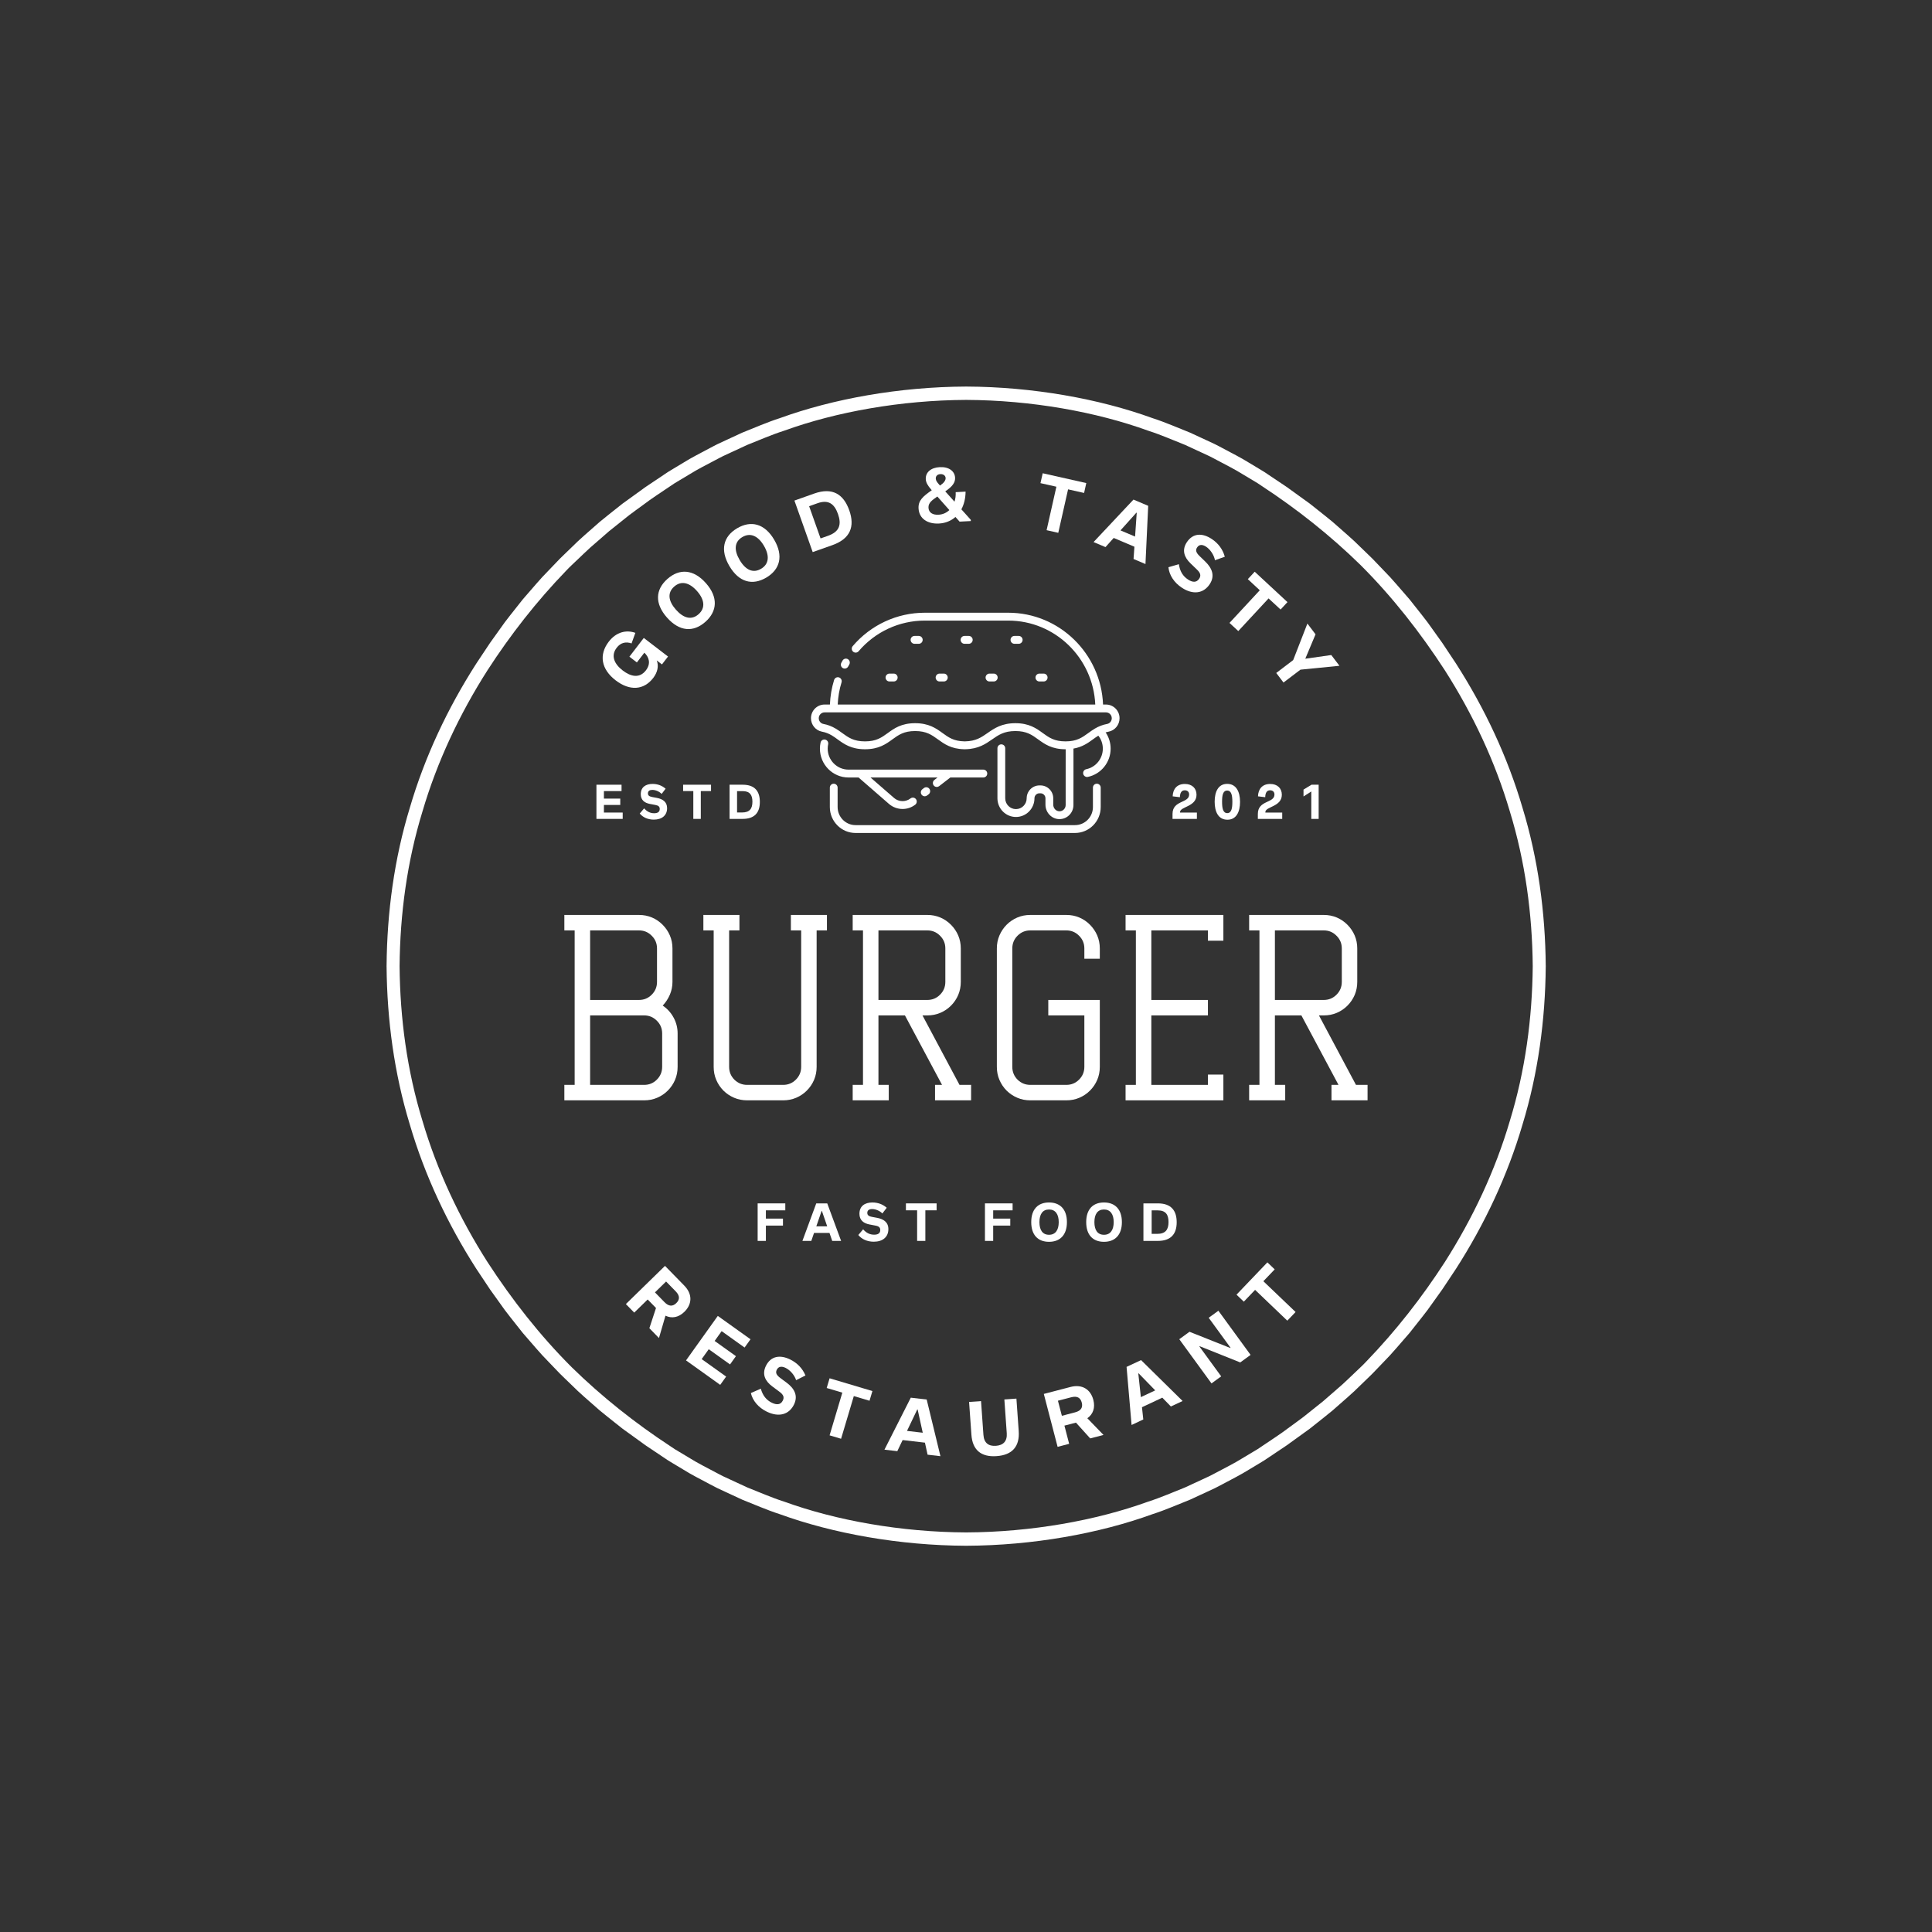 <svg xmlns="http://www.w3.org/2000/svg" xmlns:xlink="http://www.w3.org/1999/xlink" width="600" zoomAndPan="magnify" viewBox="0 0 375 375" height="600" preserveAspectRatio="xMidYMid meet" version="1.0"><rect x="0" y="0" width="375" height="375" fill="#333333" stroke="none"/><defs><g/><clipPath id="id1"><path d="M 75.031 75.031 L 300.031 75.031 L 300.031 300.031 L 75.031 300.031 Z M 75.031 75.031 " clip-rule="nonzero"/></clipPath><clipPath id="id2"><path d="M 161 152 L 214 152 L 214 161.688 L 161 161.688 Z M 161 152 " clip-rule="nonzero"/></clipPath><clipPath id="id3"><path d="M 157.359 118.938 L 217.359 118.938 L 217.359 159 L 157.359 159 Z M 157.359 118.938 " clip-rule="nonzero"/></clipPath></defs><g clip-path="url(#id1)"><path fill="#ffffff" d="M 293.07 217.527 C 290.219 227.238 285.863 236.453 280.457 244.938 C 275.996 251.844 270.922 258.332 265.223 264.238 C 264.484 265.043 263.66 265.766 262.879 266.527 C 262.082 267.273 261.309 268.047 260.496 268.773 L 258.023 270.926 L 256.789 272 L 255.508 273.02 L 252.949 275.062 C 252.082 275.727 251.188 276.352 250.309 277.004 C 248.57 278.332 246.727 279.5 244.918 280.73 C 244.656 280.906 244.383 281.09 244.098 281.281 C 243.801 281.457 243.496 281.641 243.176 281.832 C 242.539 282.215 241.852 282.625 241.121 283.062 C 239.676 283.969 237.969 284.824 236.121 285.805 C 235.656 286.043 235.191 286.305 234.703 286.539 C 234.207 286.77 233.707 287.004 233.191 287.242 C 232.168 287.715 231.105 288.207 230.008 288.715 C 227.762 289.594 225.418 290.648 222.859 291.465 C 212.766 295.125 200.172 297.387 187.531 297.441 C 174.891 297.387 162.297 295.125 152.203 291.465 C 149.645 290.648 147.305 289.594 145.055 288.715 C 143.957 288.207 142.895 287.715 141.871 287.242 C 141.359 287.004 140.855 286.77 140.359 286.543 C 139.871 286.309 139.406 286.043 138.941 285.805 C 137.098 284.824 135.387 283.969 133.941 283.062 C 133.211 282.625 132.523 282.215 131.887 281.832 C 131.57 281.641 131.262 281.457 130.969 281.281 C 130.68 281.09 130.406 280.906 130.148 280.73 C 123.281 276.23 116.828 271.117 110.965 265.375 C 104.781 259.199 99.371 252.277 94.605 244.938 C 89.199 236.453 84.844 227.238 81.992 217.527 C 79.02 207.848 77.648 197.691 77.559 187.531 C 77.648 177.371 79.02 167.215 81.992 157.535 C 84.844 147.824 89.199 138.609 94.605 130.125 C 99.066 123.219 104.141 116.73 109.84 110.824 C 110.578 110.02 111.402 109.297 112.184 108.535 C 112.98 107.789 113.754 107.016 114.566 106.289 L 117.039 104.137 L 118.273 103.062 L 119.555 102.043 L 122.113 100 C 122.98 99.336 123.875 98.707 124.754 98.059 C 126.492 96.73 128.336 95.562 130.145 94.332 C 130.406 94.156 130.68 93.973 130.965 93.781 C 131.262 93.605 131.566 93.422 131.887 93.23 C 132.523 92.848 133.211 92.438 133.941 92 C 135.387 91.094 137.094 90.238 138.941 89.258 C 139.406 89.02 139.871 88.758 140.359 88.523 C 140.855 88.293 141.355 88.059 141.871 87.82 C 142.895 87.348 143.957 86.855 145.055 86.348 C 147.301 85.469 149.645 84.414 152.203 83.598 C 162.297 79.938 174.891 77.676 187.531 77.621 C 200.172 77.676 212.766 79.938 222.859 83.598 C 225.418 84.414 227.758 85.469 230.008 86.348 C 231.105 86.855 232.168 87.348 233.191 87.82 C 233.703 88.059 234.207 88.293 234.703 88.52 C 235.191 88.754 235.656 89.02 236.121 89.258 C 237.965 90.238 239.676 91.094 241.121 92 C 241.852 92.438 242.539 92.848 243.176 93.23 C 243.492 93.422 243.801 93.605 244.094 93.781 C 244.383 93.973 244.656 94.156 244.914 94.332 C 251.781 98.832 258.234 103.945 264.098 109.688 C 270.281 115.863 275.691 122.785 280.457 130.125 C 285.863 138.609 290.219 147.824 293.07 157.535 C 296.039 167.215 297.414 177.371 297.504 187.531 C 297.414 197.691 296.039 207.848 293.07 217.527 Z M 300.031 187.457 L 300.027 187.449 C 299.938 177.074 298.543 166.695 295.52 156.797 C 292.613 146.871 288.16 137.449 282.609 128.793 L 279.945 124.785 C 279.945 124.785 279.172 123.703 278.016 122.086 C 276.902 120.438 275.199 118.402 273.57 116.312 C 271.816 114.324 270.137 112.273 268.723 110.875 C 267.348 109.441 266.43 108.484 266.43 108.484 C 266.43 108.484 266.199 108.25 265.781 107.848 C 265.363 107.445 264.77 106.871 264.055 106.18 C 262.664 104.762 260.641 103.051 258.656 101.297 C 257.637 100.449 256.59 99.637 255.621 98.859 C 255.137 98.473 254.668 98.102 254.219 97.746 C 253.758 97.414 253.324 97.098 252.918 96.809 C 251.309 95.645 250.234 94.871 250.234 94.871 C 250.234 94.871 250 94.68 249.621 94.434 C 249.246 94.184 248.746 93.852 248.25 93.516 C 247.25 92.848 246.25 92.176 246.25 92.176 C 245.984 91.996 245.703 91.809 245.41 91.613 C 245.109 91.43 244.797 91.238 244.473 91.043 C 243.82 90.648 243.117 90.23 242.371 89.781 C 240.895 88.852 239.148 87.973 237.258 86.965 C 236.785 86.719 236.309 86.453 235.809 86.211 C 235.301 85.977 234.789 85.734 234.266 85.492 C 233.215 85.004 232.125 84.5 231.004 83.98 C 228.707 83.078 226.305 82 223.691 81.156 C 213.363 77.406 200.465 75.082 187.531 75.031 C 174.598 75.082 161.699 77.406 151.371 81.16 C 148.758 82 146.355 83.078 144.055 83.984 C 142.934 84.5 141.848 85.004 140.797 85.492 C 140.273 85.734 139.758 85.977 139.254 86.211 C 138.754 86.453 138.277 86.719 137.801 86.965 C 135.914 87.973 134.168 88.852 132.691 89.781 C 131.945 90.23 131.242 90.652 130.59 91.043 C 130.266 91.238 129.949 91.43 129.652 91.613 C 129.359 91.809 129.078 91.996 128.812 92.176 C 128.812 92.176 127.812 92.848 126.812 93.516 C 126.312 93.852 125.812 94.184 125.441 94.434 C 125.062 94.68 124.828 94.871 124.828 94.871 C 124.828 94.871 123.754 95.645 122.145 96.809 C 121.738 97.098 121.305 97.414 120.844 97.746 C 120.395 98.102 119.926 98.473 119.441 98.859 C 118.473 99.637 117.426 100.449 116.406 101.297 C 114.422 103.051 112.398 104.762 111.008 106.18 C 110.293 106.871 109.699 107.445 109.281 107.848 C 108.863 108.25 108.633 108.484 108.633 108.484 C 108.633 108.484 107.715 109.441 106.34 110.875 C 104.926 112.273 103.246 114.324 101.492 116.312 C 99.863 118.402 98.16 120.438 97.047 122.086 C 95.891 123.707 95.117 124.785 95.117 124.785 L 92.449 128.793 C 86.902 137.449 82.449 146.871 79.543 156.797 C 76.52 166.695 75.125 177.074 75.035 187.449 L 75.031 187.457 L 75.031 187.605 L 75.035 187.613 C 75.125 197.988 76.52 208.367 79.543 218.266 C 82.449 228.191 86.902 237.613 92.449 246.27 L 95.117 250.277 C 95.117 250.277 95.891 251.355 97.047 252.973 C 98.16 254.625 99.863 256.66 101.492 258.75 C 103.246 260.738 104.926 262.789 106.34 264.188 C 107.715 265.621 108.633 266.578 108.633 266.578 C 108.633 266.578 108.863 266.812 109.281 267.215 C 109.699 267.617 110.293 268.191 111.008 268.883 C 112.398 270.301 114.422 272.012 116.406 273.766 C 117.426 274.613 118.473 275.426 119.441 276.203 C 119.926 276.59 120.395 276.961 120.844 277.316 C 121.305 277.648 121.738 277.965 122.145 278.254 C 123.754 279.418 124.828 280.191 124.828 280.191 C 124.828 280.191 125.062 280.383 125.441 280.629 C 125.816 280.879 126.316 281.211 126.812 281.547 C 127.812 282.215 128.812 282.887 128.812 282.887 C 129.078 283.066 129.359 283.254 129.652 283.449 C 129.953 283.633 130.266 283.824 130.59 284.02 C 131.242 284.414 131.945 284.832 132.691 285.281 C 134.168 286.211 135.914 287.09 137.801 288.098 C 138.277 288.344 138.754 288.609 139.254 288.852 C 139.762 289.086 140.273 289.328 140.797 289.57 C 141.848 290.059 142.934 290.562 144.059 291.082 C 146.355 291.984 148.758 293.062 151.371 293.906 C 161.699 297.656 174.598 299.98 187.531 300.031 C 200.465 299.98 213.363 297.656 223.691 293.902 C 226.305 293.062 228.707 291.984 231.008 291.078 C 232.129 290.562 233.215 290.059 234.266 289.57 C 234.789 289.324 235.305 289.086 235.809 288.852 C 236.309 288.609 236.785 288.344 237.262 288.098 C 239.148 287.09 240.895 286.211 242.371 285.281 C 243.117 284.832 243.82 284.41 244.473 284.02 C 244.797 283.824 245.113 283.633 245.41 283.449 C 245.703 283.254 245.984 283.066 246.25 282.887 C 246.25 282.887 247.25 282.215 248.25 281.547 C 248.75 281.211 249.246 280.879 249.621 280.629 C 250 280.383 250.234 280.191 250.234 280.191 C 250.234 280.191 251.309 279.418 252.918 278.254 C 253.324 277.965 253.758 277.648 254.219 277.316 C 254.668 276.961 255.137 276.59 255.621 276.203 C 256.59 275.426 257.637 274.613 258.656 273.766 C 260.641 272.012 262.664 270.301 264.055 268.883 C 264.77 268.191 265.363 267.617 265.781 267.215 C 266.199 266.812 266.43 266.578 266.43 266.578 C 266.43 266.578 267.348 265.621 268.723 264.188 C 270.137 262.789 271.816 260.738 273.57 258.75 C 275.199 256.66 276.902 254.625 278.016 252.973 C 279.172 251.355 279.945 250.277 279.945 250.277 L 282.609 246.27 C 288.16 237.613 292.613 228.191 295.52 218.266 C 298.543 208.367 299.938 197.988 300.027 187.613 L 300.031 187.605 L 300.031 187.457 " fill-opacity="1" fill-rule="nonzero"/></g><g fill="#ffffff" fill-opacity="1"><g transform="translate(123.292, 135.733)"><g><path d="M -1.125 -8.27 L 0.328 -7.156 L 1.781 -9.047 C 2.672 -8.191 3.102 -6.949 2.078 -5.617 C 0.852 -4.02 -0.848 -4.383 -2.422 -5.594 C -4.086 -6.871 -4.77 -8.473 -3.59 -10.008 C -2.84 -10.984 -1.852 -11.242 -0.707 -10.848 L 0.031 -12.895 C -1.684 -13.516 -3.66 -13.102 -5.133 -11.184 C -7.094 -8.629 -6.59 -5.824 -3.797 -3.68 C -1.094 -1.605 1.66 -1.742 3.5 -4.145 C 4.324 -5.215 4.617 -6.457 4.18 -7.543 L 5.195 -6.77 L 6.371 -8.301 L 1.668 -11.91 Z M -1.125 -8.27 "/></g></g></g><g fill="#ffffff" fill-opacity="1"><g transform="translate(132.513, 124.255)"><g><path d="M 4.398 -3.551 C 6.723 -5.605 6.918 -8.34 4.504 -11.066 C 2.09 -13.797 -0.648 -13.938 -2.969 -11.883 C -5.309 -9.812 -5.465 -7.113 -3.051 -4.387 C -0.637 -1.66 2.062 -1.484 4.398 -3.551 Z M 3.082 -5.039 C 1.723 -3.832 0.16 -4.246 -1.316 -5.918 C -2.797 -7.59 -3.016 -9.191 -1.656 -10.395 C -0.305 -11.59 1.293 -11.207 2.773 -9.535 C 4.25 -7.863 4.434 -6.234 3.082 -5.039 Z M 3.082 -5.039 "/></g></g></g><g fill="#ffffff" fill-opacity="1"><g transform="translate(143.734, 114.762)"><g><path d="M 4.996 -2.648 C 7.668 -4.223 8.379 -6.867 6.531 -10.008 C 4.684 -13.145 2.023 -13.805 -0.648 -12.23 C -3.34 -10.645 -4.008 -8.027 -2.156 -4.887 C -0.309 -1.75 2.305 -1.062 4.996 -2.648 Z M 3.988 -4.359 C 2.422 -3.434 0.969 -4.137 -0.164 -6.062 C -1.297 -7.984 -1.207 -9.598 0.355 -10.52 C 1.91 -11.434 3.406 -10.758 4.539 -8.832 C 5.672 -6.91 5.543 -5.273 3.988 -4.359 Z M 3.988 -4.359 "/></g></g></g><g fill="#ffffff" fill-opacity="1"><g transform="translate(156.56, 107.583)"><g><path d="M 1.184 -0.422 L 5.016 -1.777 C 8.473 -3.004 9.406 -5.363 8.285 -8.527 C 7.168 -11.684 5 -13.035 1.477 -11.785 L -2.363 -10.422 Z M 2.711 -3.074 L 0.492 -9.328 L 2.117 -9.906 C 4.246 -10.66 5.395 -9.785 6.09 -7.82 C 6.812 -5.785 6.402 -4.383 4.18 -3.594 Z M 2.711 -3.074 "/></g></g></g><g fill="#ffffff" fill-opacity="1"><g transform="translate(177.861, 101.697)"><g><path d="M 8.742 -2.836 C 9.254 -3.785 9.547 -4.953 9.559 -6.273 L 7.637 -6.168 C 7.672 -5.504 7.59 -4.875 7.406 -4.324 L 5.613 -6.324 C 7.016 -7.27 7.57 -8.047 7.52 -8.98 C 7.453 -10.242 6.328 -11.121 4.531 -11.023 C 2.824 -10.934 1.762 -10.02 1.832 -8.684 C 1.867 -8.062 2.172 -7.484 2.91 -6.641 L 2.996 -6.543 C 1.293 -5.355 0.348 -4.555 0.43 -3.02 C 0.535 -0.98 2.238 0.035 4.406 -0.082 C 5.652 -0.148 6.742 -0.602 7.59 -1.355 L 8.395 -0.449 L 10.578 -0.562 L 10.566 -0.805 Z M 4.672 -9.672 C 5.23 -9.695 5.656 -9.391 5.684 -8.918 C 5.707 -8.457 5.352 -7.961 4.594 -7.453 L 4.418 -7.652 C 3.984 -8.137 3.793 -8.422 3.773 -8.793 C 3.75 -9.281 4.07 -9.641 4.672 -9.672 Z M 4.309 -1.789 C 3.18 -1.73 2.406 -2.184 2.355 -3.156 C 2.305 -4.117 3.098 -4.637 4.078 -5.324 L 6.41 -2.691 C 5.848 -2.16 5.129 -1.832 4.309 -1.789 Z M 4.309 -1.789 "/></g></g></g><g fill="#ffffff" fill-opacity="1"><g transform="translate(199.786, 102.151)"><g><path d="M 3.359 0.758 L 5.625 1.27 L 7.527 -7.168 L 10.633 -6.469 L 11.062 -8.387 L 2.602 -10.293 L 2.168 -8.375 L 5.258 -7.68 Z M 3.359 0.758 "/></g></g></g><g fill="#ffffff" fill-opacity="1"><g transform="translate(212.088, 105.141)"><g><path d="M 7.934 3.359 L 10.246 4.34 L 10.777 -6.961 L 7.918 -8.172 L 0.172 0.074 L 2.488 1.051 L 4.082 -0.727 L 8.102 0.977 Z M 5.398 -2.191 L 8.488 -5.633 L 8.551 -5.605 L 8.23 -0.992 Z M 5.398 -2.191 "/></g></g></g><g fill="#ffffff" fill-opacity="1"><g transform="translate(225.503, 111.25)"><g><path d="M 3.906 2.832 C 6.027 4.227 8.086 3.988 9.312 2.121 C 10.402 0.461 9.699 -1.039 8.402 -2.289 L 7.383 -3.27 C 6.562 -4.047 6.539 -4.512 6.859 -4.996 C 7.273 -5.629 7.926 -5.574 8.59 -5.141 C 9.414 -4.602 10.137 -3.523 10.32 -2.512 L 12.23 -3.184 C 11.844 -4.637 10.93 -5.828 9.676 -6.648 C 7.883 -7.824 6.047 -7.816 4.848 -5.988 C 3.848 -4.461 4.367 -3.066 5.562 -1.914 L 6.797 -0.723 C 7.559 -0.008 7.629 0.504 7.254 1.082 C 6.719 1.895 5.922 1.781 5.082 1.23 C 4.098 0.586 3.512 -0.367 3.312 -1.746 L 1.289 -1.152 C 1.438 0.352 2.363 1.82 3.906 2.832 Z M 3.906 2.832 "/></g></g></g><g fill="#ffffff" fill-opacity="1"><g transform="translate(236.12, 118.569)"><g><path d="M 2.523 2.34 L 4.23 3.922 L 10.109 -2.418 L 12.441 -0.258 L 13.777 -1.699 L 7.418 -7.598 L 6.082 -6.156 L 8.402 -4 Z M 2.523 2.34 "/></g></g></g><g fill="#ffffff" fill-opacity="1"><g transform="translate(245.248, 127.369)"><g><path d="M 2.469 3.254 L 3.879 5.109 L 7.168 2.613 L 14.738 1.859 L 13.152 -0.227 L 8.109 0.488 L 10.098 -4.25 L 8.516 -6.336 L 5.758 0.754 Z M 2.469 3.254 "/></g></g></g><g fill="#ffffff" fill-opacity="1"><g transform="translate(107.041, 213.574)"><g><path d="M 2.5 -32.984 L 2.5 -35.984 L 16.984 -35.984 C 17.891 -35.984 18.734 -35.816 19.516 -35.484 C 20.297 -35.148 20.984 -34.68 21.578 -34.078 C 22.18 -33.473 22.648 -32.781 22.984 -32 C 23.316 -31.219 23.484 -30.379 23.484 -29.484 L 23.484 -22.984 C 23.484 -22.117 23.316 -21.297 22.984 -20.516 C 22.648 -19.734 22.188 -19.023 21.594 -18.391 C 22.488 -17.785 23.191 -17.008 23.703 -16.062 C 24.223 -15.113 24.484 -14.086 24.484 -12.984 L 24.484 -6.5 C 24.484 -5.594 24.316 -4.75 23.984 -3.969 C 23.648 -3.188 23.18 -2.492 22.578 -1.891 C 21.984 -1.297 21.297 -0.832 20.516 -0.5 C 19.734 -0.164 18.891 0 17.984 0 L 2.5 0 L 2.5 -3 L 4.5 -3 L 4.5 -32.984 Z M 17.984 -3 C 18.953 -3 19.773 -3.336 20.453 -4.016 C 21.141 -4.703 21.484 -5.531 21.484 -6.5 L 21.484 -12.984 C 21.484 -13.953 21.141 -14.773 20.453 -15.453 C 19.773 -16.141 18.953 -16.484 17.984 -16.484 L 7.5 -16.484 L 7.5 -3 Z M 20.484 -29.484 C 20.484 -30.453 20.141 -31.273 19.453 -31.953 C 18.773 -32.641 17.953 -32.984 16.984 -32.984 L 7.5 -32.984 L 7.5 -19.484 L 16.984 -19.484 C 17.953 -19.484 18.773 -19.82 19.453 -20.5 C 20.141 -21.188 20.484 -22.016 20.484 -22.984 Z M 20.484 -29.484 "/></g></g></g><g fill="#ffffff" fill-opacity="1"><g transform="translate(134.024, 213.574)"><g><path d="M 7.5 -6.5 C 7.5 -5.531 7.836 -4.703 8.516 -4.016 C 9.203 -3.336 10.031 -3 11 -3 L 17.984 -3 C 18.953 -3 19.773 -3.336 20.453 -4.016 C 21.141 -4.703 21.484 -5.531 21.484 -6.5 L 21.484 -32.984 L 19.484 -32.984 L 19.484 -35.984 L 26.484 -35.984 L 26.484 -32.984 L 24.484 -32.984 L 24.484 -6.5 C 24.484 -5.594 24.316 -4.75 23.984 -3.969 C 23.648 -3.188 23.18 -2.492 22.578 -1.891 C 21.984 -1.297 21.297 -0.832 20.516 -0.5 C 19.734 -0.164 18.891 0 17.984 0 L 11 0 C 10.094 0 9.25 -0.164 8.469 -0.5 C 7.688 -0.832 6.992 -1.297 6.391 -1.891 C 5.797 -2.492 5.332 -3.188 5 -3.969 C 4.664 -4.75 4.5 -5.594 4.5 -6.5 L 4.5 -32.984 L 2.5 -32.984 L 2.5 -35.984 L 9.5 -35.984 L 9.5 -32.984 L 7.5 -32.984 Z M 7.5 -6.5 "/></g></g></g><g fill="#ffffff" fill-opacity="1"><g transform="translate(163.006, 213.574)"><g><path d="M 12.641 -16.484 L 7.5 -16.484 L 7.5 -3 L 9.5 -3 L 9.5 0 L 2.5 0 L 2.5 -3 L 4.5 -3 L 4.5 -32.984 L 2.5 -32.984 L 2.5 -35.984 L 16.984 -35.984 C 17.891 -35.984 18.734 -35.816 19.516 -35.484 C 20.297 -35.148 20.984 -34.68 21.578 -34.078 C 22.18 -33.473 22.648 -32.781 22.984 -32 C 23.316 -31.219 23.484 -30.379 23.484 -29.484 L 23.484 -22.984 C 23.484 -22.086 23.316 -21.242 22.984 -20.453 C 22.648 -19.672 22.18 -18.977 21.578 -18.375 C 20.984 -17.781 20.297 -17.316 19.516 -16.984 C 18.734 -16.648 17.891 -16.484 16.984 -16.484 L 16.047 -16.484 L 23.234 -3 L 25.484 -3 L 25.484 0 L 18.484 0 L 18.484 -3 L 19.844 -3 Z M 7.5 -19.484 L 16.984 -19.484 C 17.953 -19.484 18.773 -19.82 19.453 -20.5 C 20.141 -21.188 20.484 -22.016 20.484 -22.984 L 20.484 -29.484 C 20.484 -30.453 20.141 -31.273 19.453 -31.953 C 18.773 -32.641 17.953 -32.984 16.984 -32.984 L 7.5 -32.984 Z M 7.5 -19.484 "/></g></g></g><g fill="#ffffff" fill-opacity="1"><g transform="translate(190.988, 213.574)"><g><path d="M 9 0 C 8.094 0 7.25 -0.164 6.469 -0.5 C 5.688 -0.832 4.992 -1.297 4.391 -1.891 C 3.797 -2.492 3.332 -3.188 3 -3.969 C 2.664 -4.75 2.5 -5.594 2.5 -6.5 L 2.5 -29.484 C 2.5 -30.379 2.664 -31.219 3 -32 C 3.332 -32.781 3.797 -33.473 4.391 -34.078 C 4.992 -34.68 5.688 -35.148 6.469 -35.484 C 7.25 -35.816 8.094 -35.984 9 -35.984 L 15.984 -35.984 C 16.891 -35.984 17.734 -35.816 18.516 -35.484 C 19.297 -35.148 19.984 -34.68 20.578 -34.078 C 21.18 -33.473 21.648 -32.781 21.984 -32 C 22.316 -31.219 22.484 -30.379 22.484 -29.484 L 22.484 -27.484 L 19.484 -27.484 L 19.484 -29.484 C 19.484 -30.453 19.141 -31.273 18.453 -31.953 C 17.773 -32.641 16.953 -32.984 15.984 -32.984 L 9 -32.984 C 8.031 -32.984 7.203 -32.641 6.516 -31.953 C 5.836 -31.273 5.5 -30.453 5.5 -29.484 L 5.5 -6.5 C 5.5 -5.531 5.836 -4.703 6.516 -4.016 C 7.203 -3.336 8.031 -3 9 -3 L 15.984 -3 C 16.953 -3 17.773 -3.336 18.453 -4.016 C 19.141 -4.703 19.484 -5.531 19.484 -6.5 L 19.484 -16.484 L 12.484 -16.484 L 12.484 -19.484 L 22.484 -19.484 L 22.484 -6.5 C 22.484 -5.594 22.316 -4.75 21.984 -3.969 C 21.648 -3.188 21.18 -2.492 20.578 -1.891 C 19.984 -1.297 19.297 -0.832 18.516 -0.5 C 17.734 -0.164 16.891 0 15.984 0 Z M 9 0 "/></g></g></g><g fill="#ffffff" fill-opacity="1"><g transform="translate(215.973, 213.574)"><g><path d="M 4.5 -32.984 L 2.5 -32.984 L 2.5 -35.984 L 21.484 -35.984 L 21.484 -30.984 L 18.484 -30.984 L 18.484 -32.984 L 7.5 -32.984 L 7.5 -19.484 L 18.484 -19.484 L 18.484 -16.484 L 7.5 -16.484 L 7.5 -3 L 18.484 -3 L 18.484 -5 L 21.484 -5 L 21.484 0 L 2.5 0 L 2.5 -3 L 4.5 -3 Z M 4.5 -32.984 "/></g></g></g><g fill="#ffffff" fill-opacity="1"><g transform="translate(239.958, 213.574)"><g><path d="M 12.641 -16.484 L 7.5 -16.484 L 7.5 -3 L 9.5 -3 L 9.5 0 L 2.5 0 L 2.5 -3 L 4.5 -3 L 4.5 -32.984 L 2.5 -32.984 L 2.5 -35.984 L 16.984 -35.984 C 17.891 -35.984 18.734 -35.816 19.516 -35.484 C 20.297 -35.148 20.984 -34.68 21.578 -34.078 C 22.18 -33.473 22.648 -32.781 22.984 -32 C 23.316 -31.219 23.484 -30.379 23.484 -29.484 L 23.484 -22.984 C 23.484 -22.086 23.316 -21.242 22.984 -20.453 C 22.648 -19.672 22.18 -18.977 21.578 -18.375 C 20.984 -17.781 20.297 -17.316 19.516 -16.984 C 18.734 -16.648 17.891 -16.484 16.984 -16.484 L 16.047 -16.484 L 23.234 -3 L 25.484 -3 L 25.484 0 L 18.484 0 L 18.484 -3 L 19.844 -3 Z M 7.5 -19.484 L 16.984 -19.484 C 17.953 -19.484 18.773 -19.82 19.453 -20.5 C 20.141 -21.188 20.484 -22.016 20.484 -22.984 L 20.484 -29.484 C 20.484 -30.453 20.141 -31.273 19.453 -31.953 C 18.773 -32.641 17.953 -32.984 16.984 -32.984 L 7.5 -32.984 Z M 7.5 -19.484 "/></g></g></g><g fill="#ffffff" fill-opacity="1"><g transform="translate(120.616, 252.229)"><g><path d="M 7.289 7.484 L 8.551 3.148 C 9.801 3.742 11.102 3.488 12.223 2.395 C 13.742 0.91 13.816 -1.039 12.211 -2.684 L 8.461 -6.523 L 0.867 0.891 L 2.488 2.547 L 5.098 0 L 6.715 1.652 L 5.426 5.574 Z M 8.672 -3.488 L 10.535 -1.582 C 11.367 -0.73 11.348 0.027 10.652 0.703 C 9.98 1.363 9.223 1.398 8.375 0.531 L 6.512 -1.379 Z M 8.672 -3.488 "/></g></g></g><g fill="#ffffff" fill-opacity="1"><g transform="translate(132.133, 263.323)"><g><path d="M 1.023 0.73 L 7.66 5.477 L 8.809 3.871 L 4.062 0.477 L 5.434 -1.441 L 9.566 1.512 L 10.711 -0.094 L 6.578 -3.047 L 7.938 -4.949 L 12.391 -1.766 L 13.539 -3.371 L 7.191 -7.906 Z M 1.023 0.73 "/></g></g></g><g fill="#ffffff" fill-opacity="1"><g transform="translate(144.611, 271.695)"><g><path d="M 4.234 2.312 C 6.516 3.422 8.531 2.922 9.508 0.914 C 10.375 -0.871 9.488 -2.266 8.039 -3.344 L 6.902 -4.184 C 5.992 -4.852 5.91 -5.309 6.164 -5.828 C 6.496 -6.508 7.148 -6.539 7.867 -6.191 C 8.75 -5.762 9.605 -4.789 9.914 -3.805 L 11.727 -4.715 C 11.156 -6.109 10.098 -7.172 8.75 -7.828 C 6.82 -8.766 5 -8.523 4.043 -6.559 C 3.246 -4.918 3.941 -3.598 5.273 -2.605 L 6.648 -1.582 C 7.496 -0.969 7.633 -0.473 7.332 0.148 C 6.902 1.023 6.102 1.012 5.199 0.574 C 4.141 0.059 3.434 -0.812 3.062 -2.152 L 1.133 -1.305 C 1.473 0.168 2.574 1.504 4.234 2.312 Z M 4.234 2.312 "/></g></g></g><g fill="#ffffff" fill-opacity="1"><g transform="translate(157.726, 277.615)"><g><path d="M 3.297 0.984 L 5.527 1.648 L 8 -6.637 L 11.047 -5.73 L 11.609 -7.613 L 3.297 -10.09 L 2.734 -8.207 L 5.77 -7.305 Z M 3.297 0.984 "/></g></g></g><g fill="#ffffff" fill-opacity="1"><g transform="translate(171.483, 281.358)"><g><path d="M 8.559 0.996 L 11.055 1.285 L 8.387 -9.711 L 5.301 -10.07 L 0.188 0.023 L 2.684 0.312 L 3.715 -1.844 L 8.047 -1.34 Z M 4.566 -3.621 L 6.562 -7.789 L 6.629 -7.781 L 7.621 -3.266 Z M 4.566 -3.621 "/></g></g></g><g fill="#ffffff" fill-opacity="1"><g transform="translate(187.829, 282.778)"><g><path d="M 5.609 -0.145 C 8.68 -0.359 10.113 -2.043 9.902 -5.016 L 9.457 -11.309 L 7.117 -11.145 L 7.582 -4.586 C 7.691 -3.031 6.902 -2.246 5.469 -2.145 C 4.043 -2.043 3.164 -2.711 3.055 -4.262 L 2.59 -10.824 L 0.27 -10.66 L 0.723 -4.285 C 0.926 -1.379 2.559 0.074 5.609 -0.145 Z M 5.609 -0.145 "/></g></g></g><g fill="#ffffff" fill-opacity="1"><g transform="translate(204.077, 281.143)"><g><path d="M 10.113 -2.621 L 6.973 -5.863 C 8.105 -6.656 8.531 -7.914 8.137 -9.43 C 7.602 -11.484 5.945 -12.516 3.719 -11.938 L -1.473 -10.582 L 1.203 -0.312 L 3.445 -0.898 L 2.527 -4.43 L 4.766 -5.012 L 7.531 -1.949 Z M 1.266 -9.262 L 3.848 -9.934 C 5 -10.234 5.645 -9.844 5.891 -8.906 C 6.129 -7.992 5.785 -7.316 4.609 -7.012 L 2.031 -6.336 Z M 1.266 -9.262 "/></g></g></g><g fill="#ffffff" fill-opacity="1"><g transform="translate(219.471, 276.665)"><g><path d="M 7.797 -3.668 L 10.07 -4.734 L 2.008 -12.672 L -0.805 -11.352 L 0.168 -0.078 L 2.441 -1.148 L 2.184 -3.523 L 6.133 -5.379 Z M 1.969 -5.484 L 1.473 -10.078 L 1.531 -10.105 L 4.754 -6.793 Z M 1.969 -5.484 "/></g></g></g><g fill="#ffffff" fill-opacity="1"><g transform="translate(234.136, 269.258)"><g><path d="M 1.016 -0.738 L 2.895 -2.109 L -1.336 -7.91 L -1.27 -7.957 L 6.594 -4.809 L 8.602 -6.273 L 2.352 -14.848 L 0.473 -13.477 L 4.719 -7.652 L 4.664 -7.613 L -3.254 -10.762 L -5.238 -9.316 Z M 1.016 -0.738 "/></g></g></g><g fill="#ffffff" fill-opacity="1"><g transform="translate(247.484, 258.829)"><g><path d="M 2.379 -2.488 L 3.988 -4.168 L -2.266 -10.145 L -0.066 -12.445 L -1.484 -13.805 L -7.48 -7.535 L -6.062 -6.176 L -3.871 -8.465 Z M 2.379 -2.488 "/></g></g></g><g fill="#ffffff" fill-opacity="1"><g transform="translate(114.982, 158.947)"><g><path d="M 0.785 0 L 5.883 0 L 5.883 -1.23 L 2.238 -1.23 L 2.238 -2.707 L 5.41 -2.707 L 5.41 -3.938 L 2.238 -3.938 L 2.238 -5.398 L 5.66 -5.398 L 5.66 -6.633 L 0.785 -6.633 Z M 0.785 0 "/></g></g></g><g fill="#ffffff" fill-opacity="1"><g transform="translate(123.893, 158.947)"><g><path d="M 3.012 0.141 C 4.598 0.141 5.59 -0.688 5.59 -2.082 C 5.59 -3.324 4.711 -3.867 3.605 -4.074 L 2.734 -4.238 C 2.043 -4.363 1.871 -4.598 1.871 -4.961 C 1.871 -5.434 2.23 -5.629 2.727 -5.629 C 3.34 -5.629 4.09 -5.316 4.531 -4.848 L 5.301 -5.855 C 4.598 -6.48 3.711 -6.789 2.777 -6.789 C 1.438 -6.789 0.48 -6.156 0.48 -4.789 C 0.48 -3.648 1.23 -3.098 2.25 -2.906 L 3.305 -2.707 C 3.945 -2.594 4.16 -2.352 4.16 -1.922 C 4.16 -1.312 3.703 -1.098 3.078 -1.098 C 2.344 -1.098 1.707 -1.395 1.133 -2.047 L 0.281 -1.043 C 0.871 -0.309 1.859 0.141 3.012 0.141 Z M 3.012 0.141 "/></g></g></g><g fill="#ffffff" fill-opacity="1"><g transform="translate(132.42, 158.947)"><g><path d="M 2.152 0 L 3.605 0 L 3.605 -5.402 L 5.59 -5.402 L 5.59 -6.633 L 0.172 -6.633 L 0.172 -5.402 L 2.152 -5.402 Z M 2.152 0 "/></g></g></g><g fill="#ffffff" fill-opacity="1"><g transform="translate(140.825, 158.947)"><g><path d="M 0.785 0 L 3.324 0 C 5.617 0 6.66 -1.195 6.66 -3.289 C 6.66 -5.383 5.668 -6.633 3.332 -6.633 L 0.785 -6.633 Z M 2.238 -1.246 L 2.238 -5.391 L 3.316 -5.391 C 4.727 -5.391 5.219 -4.637 5.219 -3.332 C 5.219 -1.984 4.684 -1.246 3.211 -1.246 Z M 2.238 -1.246 "/></g></g></g><g fill="#ffffff" fill-opacity="1"><g transform="translate(227.126, 158.947)"><g><path d="M 1.918 -1.223 L 1.918 -1.32 C 1.918 -2.402 5.117 -2.336 5.117 -4.684 C 5.117 -5.93 4.27 -6.781 2.852 -6.781 C 1.328 -6.781 0.535 -5.805 0.488 -4.379 L 1.891 -4.211 C 1.918 -5.102 2.223 -5.551 2.84 -5.551 C 3.359 -5.551 3.684 -5.246 3.684 -4.727 C 3.684 -3.02 0.461 -3.656 0.461 -0.969 L 0.461 0 L 5.191 0 L 5.191 -1.223 Z M 1.918 -1.223 "/></g></g></g><g fill="#ffffff" fill-opacity="1"><g transform="translate(235.407, 158.947)"><g><path d="M 2.84 0.16 C 4.543 0.16 5.285 -1.34 5.285 -3.305 C 5.285 -5.289 4.523 -6.797 2.797 -6.797 C 1.016 -6.797 0.359 -5.219 0.359 -3.328 C 0.359 -1.426 1.035 0.16 2.84 0.16 Z M 2.809 -1.121 C 1.957 -1.121 1.797 -2.098 1.797 -3.34 C 1.797 -4.535 1.945 -5.5 2.789 -5.5 C 3.625 -5.5 3.793 -4.527 3.793 -3.301 C 3.793 -2.117 3.637 -1.121 2.809 -1.121 Z M 2.809 -1.121 "/></g></g></g><g fill="#ffffff" fill-opacity="1"><g transform="translate(243.687, 158.947)"><g><path d="M 1.918 -1.223 L 1.918 -1.32 C 1.918 -2.402 5.117 -2.336 5.117 -4.684 C 5.117 -5.93 4.27 -6.781 2.852 -6.781 C 1.328 -6.781 0.535 -5.805 0.488 -4.379 L 1.891 -4.211 C 1.918 -5.102 2.223 -5.551 2.84 -5.551 C 3.359 -5.551 3.684 -5.246 3.684 -4.727 C 3.684 -3.02 0.461 -3.656 0.461 -0.969 L 0.461 0 L 5.191 0 L 5.191 -1.223 Z M 1.918 -1.223 "/></g></g></g><g fill="#ffffff" fill-opacity="1"><g transform="translate(251.967, 158.947)"><g><path d="M 2.555 0 L 3.984 0 L 3.984 -6.633 L 2.594 -6.633 L 1.043 -5.688 L 1.043 -4.352 L 2.555 -5.324 Z M 2.555 0 "/></g></g></g><path fill="#ffffff" d="M 160.164 143.555 C 159.758 143.465 159.355 143.727 159.27 144.141 C 159.188 144.523 159.145 144.918 159.145 145.312 C 159.145 148.398 161.633 150.91 164.691 150.91 L 166.648 150.91 L 172.547 156.039 C 173.301 156.691 174.242 157.023 175.188 157.023 C 176.055 157.023 176.922 156.746 177.648 156.184 C 177.977 155.93 178.039 155.449 177.785 155.113 C 177.531 154.781 177.059 154.719 176.727 154.973 C 175.781 155.707 174.438 155.668 173.535 154.883 L 168.965 150.91 L 181.977 150.91 L 181.367 151.383 C 181.035 151.637 180.973 152.117 181.227 152.449 C 181.375 152.645 181.602 152.75 181.828 152.75 C 181.988 152.75 182.148 152.695 182.289 152.59 L 184.461 150.91 L 190.867 150.91 C 191.285 150.91 191.625 150.566 191.625 150.145 C 191.625 149.727 191.285 149.383 190.867 149.383 L 164.691 149.383 C 162.469 149.383 160.656 147.559 160.656 145.312 C 160.656 145.027 160.688 144.738 160.746 144.461 C 160.836 144.047 160.574 143.641 160.164 143.555 " fill-opacity="1" fill-rule="nonzero"/><g clip-path="url(#id2)"><path fill="#ffffff" d="M 213.648 156.645 L 213.648 152.879 C 213.648 152.457 213.309 152.117 212.891 152.117 C 212.473 152.117 212.137 152.457 212.137 152.879 L 212.137 156.645 C 212.137 158.582 210.574 160.156 208.656 160.156 L 166.062 160.156 C 164.145 160.156 162.582 158.582 162.582 156.645 L 162.582 152.879 C 162.582 152.457 162.242 152.117 161.824 152.117 C 161.41 152.117 161.07 152.457 161.07 152.879 L 161.07 156.645 C 161.07 159.422 163.309 161.68 166.062 161.68 L 208.656 161.68 C 211.406 161.68 213.648 159.422 213.648 156.645 " fill-opacity="1" fill-rule="nonzero"/></g><path fill="#ffffff" d="M 179.328 152.961 L 179.031 153.191 C 178.699 153.445 178.637 153.926 178.891 154.258 C 179.039 154.453 179.266 154.559 179.492 154.559 C 179.652 154.559 179.812 154.508 179.953 154.398 L 180.25 154.172 C 180.578 153.914 180.641 153.434 180.387 153.102 C 180.133 152.766 179.66 152.703 179.328 152.961 " fill-opacity="1" fill-rule="nonzero"/><path fill="#ffffff" d="M 163.602 129.68 C 163.715 129.742 163.84 129.77 163.961 129.77 C 164.23 129.77 164.492 129.625 164.629 129.371 C 164.699 129.242 164.77 129.113 164.844 128.984 C 165.051 128.621 164.93 128.152 164.566 127.941 C 164.207 127.73 163.742 127.855 163.535 128.223 C 163.453 128.359 163.375 128.5 163.301 128.645 C 163.102 129.012 163.234 129.477 163.602 129.68 " fill-opacity="1" fill-rule="nonzero"/><path fill="#ffffff" d="M 188.043 124.961 C 188.461 124.961 188.797 124.617 188.797 124.195 C 188.797 123.777 188.461 123.434 188.043 123.434 L 187.211 123.434 C 186.793 123.434 186.457 123.777 186.457 124.195 C 186.457 124.617 186.793 124.961 187.211 124.961 L 188.043 124.961 " fill-opacity="1" fill-rule="nonzero"/><path fill="#ffffff" d="M 183.199 132.273 C 183.613 132.273 183.953 131.93 183.953 131.508 C 183.953 131.09 183.613 130.746 183.199 130.746 L 182.367 130.746 C 181.949 130.746 181.609 131.09 181.609 131.508 C 181.609 131.93 181.949 132.273 182.367 132.273 L 183.199 132.273 " fill-opacity="1" fill-rule="nonzero"/><path fill="#ffffff" d="M 192.887 132.273 C 193.305 132.273 193.645 131.93 193.645 131.508 C 193.645 131.09 193.305 130.746 192.887 130.746 L 192.059 130.746 C 191.641 130.746 191.301 131.09 191.301 131.508 C 191.301 131.93 191.641 132.273 192.059 132.273 L 192.887 132.273 " fill-opacity="1" fill-rule="nonzero"/><path fill="#ffffff" d="M 197.73 124.961 C 198.148 124.961 198.488 124.617 198.488 124.195 C 198.488 123.777 198.148 123.434 197.73 123.434 L 196.902 123.434 C 196.484 123.434 196.145 123.777 196.145 124.195 C 196.145 124.617 196.484 124.961 196.902 124.961 L 197.73 124.961 " fill-opacity="1" fill-rule="nonzero"/><path fill="#ffffff" d="M 202.574 132.273 C 202.992 132.273 203.332 131.93 203.332 131.508 C 203.332 131.09 202.992 130.746 202.574 130.746 L 201.746 130.746 C 201.328 130.746 200.988 131.09 200.988 131.508 C 200.988 131.93 201.328 132.273 201.746 132.273 L 202.574 132.273 " fill-opacity="1" fill-rule="nonzero"/><path fill="#ffffff" d="M 178.336 124.961 C 178.754 124.961 179.09 124.617 179.09 124.195 C 179.09 123.777 178.754 123.434 178.336 123.434 L 177.508 123.434 C 177.09 123.434 176.75 123.777 176.75 124.195 C 176.75 124.617 177.09 124.961 177.508 124.961 L 178.336 124.961 " fill-opacity="1" fill-rule="nonzero"/><path fill="#ffffff" d="M 173.473 132.273 C 173.891 132.273 174.23 131.93 174.23 131.508 C 174.23 131.09 173.891 130.746 173.473 130.746 L 172.645 130.746 C 172.227 130.746 171.887 131.09 171.887 131.508 C 171.887 131.93 172.227 132.273 172.645 132.273 L 173.473 132.273 " fill-opacity="1" fill-rule="nonzero"/><g clip-path="url(#id3)"><path fill="#ffffff" d="M 160.047 138.273 L 214.672 138.273 C 215.293 138.273 215.793 138.781 215.793 139.406 C 215.793 139.949 215.418 140.418 214.898 140.516 C 214.047 140.676 213.285 140.965 212.508 141.422 C 212.051 141.695 211.641 141.992 211.242 142.281 C 210.043 143.152 209.008 143.902 206.82 143.902 C 204.633 143.902 203.598 143.152 202.398 142.281 C 201.164 141.383 199.766 140.371 197.09 140.371 C 194.422 140.371 192.973 141.379 191.699 142.27 C 190.477 143.121 189.426 143.859 187.328 143.898 C 187.328 143.898 187.293 143.902 187.258 143.902 C 187.238 143.902 187.203 143.898 187.184 143.898 C 185.113 143.859 184.105 143.125 182.938 142.277 C 181.703 141.383 180.305 140.371 177.629 140.371 C 174.949 140.371 173.555 141.383 172.32 142.281 C 171.121 143.152 170.086 143.902 167.898 143.902 C 165.707 143.902 164.672 143.152 163.473 142.281 C 163.078 141.992 162.668 141.695 162.207 141.422 C 161.434 140.965 160.672 140.676 159.82 140.516 C 159.301 140.418 158.922 139.949 158.922 139.406 C 158.922 138.781 159.426 138.273 160.047 138.273 Z M 159.543 142.016 C 160.219 142.141 160.824 142.371 161.445 142.738 C 161.84 142.973 162.207 143.238 162.59 143.52 C 163.824 144.414 165.223 145.43 167.898 145.43 C 170.574 145.43 171.973 144.414 173.203 143.52 C 174.402 142.648 175.438 141.895 177.629 141.895 C 179.816 141.895 180.852 142.648 182.055 143.516 C 183.254 144.387 184.613 145.375 187.141 145.426 C 187.141 145.426 187.227 145.426 187.258 145.426 C 187.297 145.426 187.371 145.426 187.375 145.426 C 189.91 145.375 191.316 144.391 192.559 143.523 C 193.812 142.652 194.895 141.895 197.09 141.895 C 199.277 141.895 200.316 142.648 201.512 143.52 C 202.746 144.414 204.145 145.43 206.82 145.43 C 206.828 145.43 206.84 145.43 206.848 145.43 C 206.844 147.273 206.84 149.117 206.844 150.547 C 206.844 151.867 206.844 153.148 206.844 153.215 L 206.844 156.25 C 206.844 156.582 206.715 156.891 206.484 157.121 C 206.25 157.352 205.945 157.477 205.617 157.469 C 204.965 157.457 204.434 156.879 204.434 156.184 L 204.434 154.945 C 204.434 153.57 203.324 152.449 201.957 152.449 L 201.754 152.449 C 200.387 152.449 199.277 153.57 199.277 154.945 C 199.277 156.105 198.344 157.047 197.195 157.047 C 196.047 157.047 195.113 156.105 195.113 154.945 L 195.113 145.238 C 195.113 144.816 194.773 144.477 194.355 144.477 C 193.938 144.477 193.602 144.816 193.602 145.238 L 193.602 154.945 C 193.602 156.945 195.211 158.574 197.195 158.574 C 199.18 158.574 200.789 156.945 200.789 154.945 C 200.789 154.41 201.223 153.977 201.754 153.977 L 201.957 153.977 C 202.488 153.977 202.922 154.41 202.922 154.945 L 202.922 156.184 C 202.922 157.707 204.117 158.965 205.59 158.992 C 205.605 158.992 205.621 158.992 205.641 158.992 C 206.355 158.992 207.031 158.715 207.543 158.207 C 208.07 157.688 208.355 156.992 208.355 156.25 L 208.355 153.41 C 208.375 153.348 208.348 151.441 208.359 145.301 C 210.078 145 211.156 144.223 212.125 143.52 C 212.484 143.258 212.824 143.012 213.188 142.793 C 213.75 143.508 214.059 144.391 214.059 145.312 C 214.059 147.238 212.707 148.914 210.84 149.301 C 210.43 149.387 210.168 149.789 210.25 150.199 C 210.324 150.562 210.641 150.812 210.992 150.812 C 211.043 150.812 211.094 150.805 211.145 150.797 C 213.711 150.266 215.574 147.961 215.574 145.312 C 215.574 144.176 215.23 143.078 214.602 142.152 C 214.789 142.098 214.977 142.051 215.176 142.016 C 216.41 141.781 217.305 140.684 217.305 139.406 C 217.305 137.941 216.125 136.75 214.672 136.75 L 214.102 136.75 C 213.703 126.855 205.605 118.93 195.703 118.93 L 179.488 118.93 C 174.109 118.93 169.016 121.293 165.508 125.414 C 165.238 125.734 165.273 126.215 165.59 126.488 C 165.906 126.762 166.383 126.727 166.656 126.406 C 169.875 122.625 174.551 120.457 179.488 120.457 L 195.703 120.457 C 204.77 120.457 212.191 127.699 212.59 136.75 L 162.602 136.75 C 162.664 135.281 162.91 133.836 163.344 132.441 C 163.465 132.039 163.242 131.609 162.844 131.484 C 162.445 131.359 162.023 131.586 161.898 131.988 C 161.422 133.527 161.152 135.125 161.086 136.75 L 160.047 136.75 C 158.594 136.75 157.41 137.941 157.41 139.406 C 157.41 140.684 158.309 141.781 159.543 142.016 " fill-opacity="1" fill-rule="nonzero"/></g><g fill="#ffffff" fill-opacity="1"><g transform="translate(146.196, 240.86)"><g><path d="M 0.863 0 L 2.461 0 L 2.461 -2.973 L 5.777 -2.973 L 5.777 -4.328 L 2.461 -4.328 L 2.461 -5.934 L 6.23 -5.934 L 6.23 -7.285 L 0.863 -7.285 Z M 0.863 0 "/></g></g></g><g fill="#ffffff" fill-opacity="1"><g transform="translate(155.619, 240.86)"><g><path d="M 5.914 0 L 7.641 0 L 4.949 -7.285 L 2.816 -7.285 L 0.129 0 L 1.855 0 L 2.387 -1.551 L 5.383 -1.551 Z M 2.828 -2.832 L 3.859 -5.832 L 3.906 -5.832 L 4.938 -2.832 Z M 2.828 -2.832 "/></g></g></g><g fill="#ffffff" fill-opacity="1"><g transform="translate(166.288, 240.86)"><g><path d="M 3.309 0.156 C 5.051 0.156 6.145 -0.758 6.145 -2.289 C 6.145 -3.652 5.176 -4.25 3.961 -4.477 L 3.004 -4.656 C 2.242 -4.797 2.055 -5.051 2.055 -5.453 C 2.055 -5.969 2.449 -6.184 2.996 -6.184 C 3.672 -6.184 4.492 -5.84 4.98 -5.328 L 5.824 -6.434 C 5.051 -7.121 4.078 -7.461 3.051 -7.461 C 1.578 -7.461 0.527 -6.762 0.527 -5.262 C 0.527 -4.012 1.355 -3.406 2.473 -3.195 L 3.629 -2.973 C 4.336 -2.848 4.57 -2.582 4.57 -2.109 C 4.57 -1.441 4.07 -1.207 3.383 -1.207 C 2.574 -1.207 1.875 -1.531 1.242 -2.25 L 0.309 -1.148 C 0.961 -0.34 2.043 0.156 3.309 0.156 Z M 3.309 0.156 "/></g></g></g><g fill="#ffffff" fill-opacity="1"><g transform="translate(175.65, 240.86)"><g><path d="M 2.363 0 L 3.961 0 L 3.961 -5.938 L 6.145 -5.938 L 6.145 -7.285 L 0.188 -7.285 L 0.188 -5.938 L 2.363 -5.938 Z M 2.363 0 "/></g></g></g><g fill="#ffffff" fill-opacity="1"><g transform="translate(184.88, 240.86)"><g/></g></g><g fill="#ffffff" fill-opacity="1"><g transform="translate(190.315, 240.86)"><g><path d="M 0.863 0 L 2.461 0 L 2.461 -2.973 L 5.777 -2.973 L 5.777 -4.328 L 2.461 -4.328 L 2.461 -5.934 L 6.23 -5.934 L 6.23 -7.285 L 0.863 -7.285 Z M 0.863 0 "/></g></g></g><g fill="#ffffff" fill-opacity="1"><g transform="translate(199.737, 240.86)"><g><path d="M 3.879 0.176 C 6.008 0.176 7.352 -1.141 7.352 -3.645 C 7.352 -6.145 6.008 -7.461 3.879 -7.461 C 1.734 -7.461 0.426 -6.145 0.426 -3.645 C 0.426 -1.141 1.734 0.176 3.879 0.176 Z M 3.879 -1.188 C 2.629 -1.188 2.016 -2.109 2.016 -3.645 C 2.016 -5.176 2.629 -6.098 3.879 -6.098 C 5.117 -6.098 5.762 -5.176 5.762 -3.645 C 5.762 -2.109 5.117 -1.188 3.879 -1.188 Z M 3.879 -1.188 "/></g></g></g><g fill="#ffffff" fill-opacity="1"><g transform="translate(210.406, 240.86)"><g><path d="M 3.879 0.176 C 6.008 0.176 7.352 -1.141 7.352 -3.645 C 7.352 -6.145 6.008 -7.461 3.879 -7.461 C 1.734 -7.461 0.426 -6.145 0.426 -3.645 C 0.426 -1.141 1.734 0.176 3.879 0.176 Z M 3.879 -1.188 C 2.629 -1.188 2.016 -2.109 2.016 -3.645 C 2.016 -5.176 2.629 -6.098 3.879 -6.098 C 5.117 -6.098 5.762 -5.176 5.762 -3.645 C 5.762 -2.109 5.117 -1.188 3.879 -1.188 Z M 3.879 -1.188 "/></g></g></g><g fill="#ffffff" fill-opacity="1"><g transform="translate(221.075, 240.86)"><g><path d="M 0.863 0 L 3.652 0 C 6.172 0 7.32 -1.312 7.32 -3.617 C 7.32 -5.914 6.227 -7.285 3.66 -7.285 L 0.863 -7.285 Z M 2.461 -1.367 L 2.461 -5.926 L 3.645 -5.926 C 5.195 -5.926 5.734 -5.094 5.734 -3.66 C 5.734 -2.18 5.148 -1.367 3.527 -1.367 Z M 2.461 -1.367 "/></g></g></g></svg>